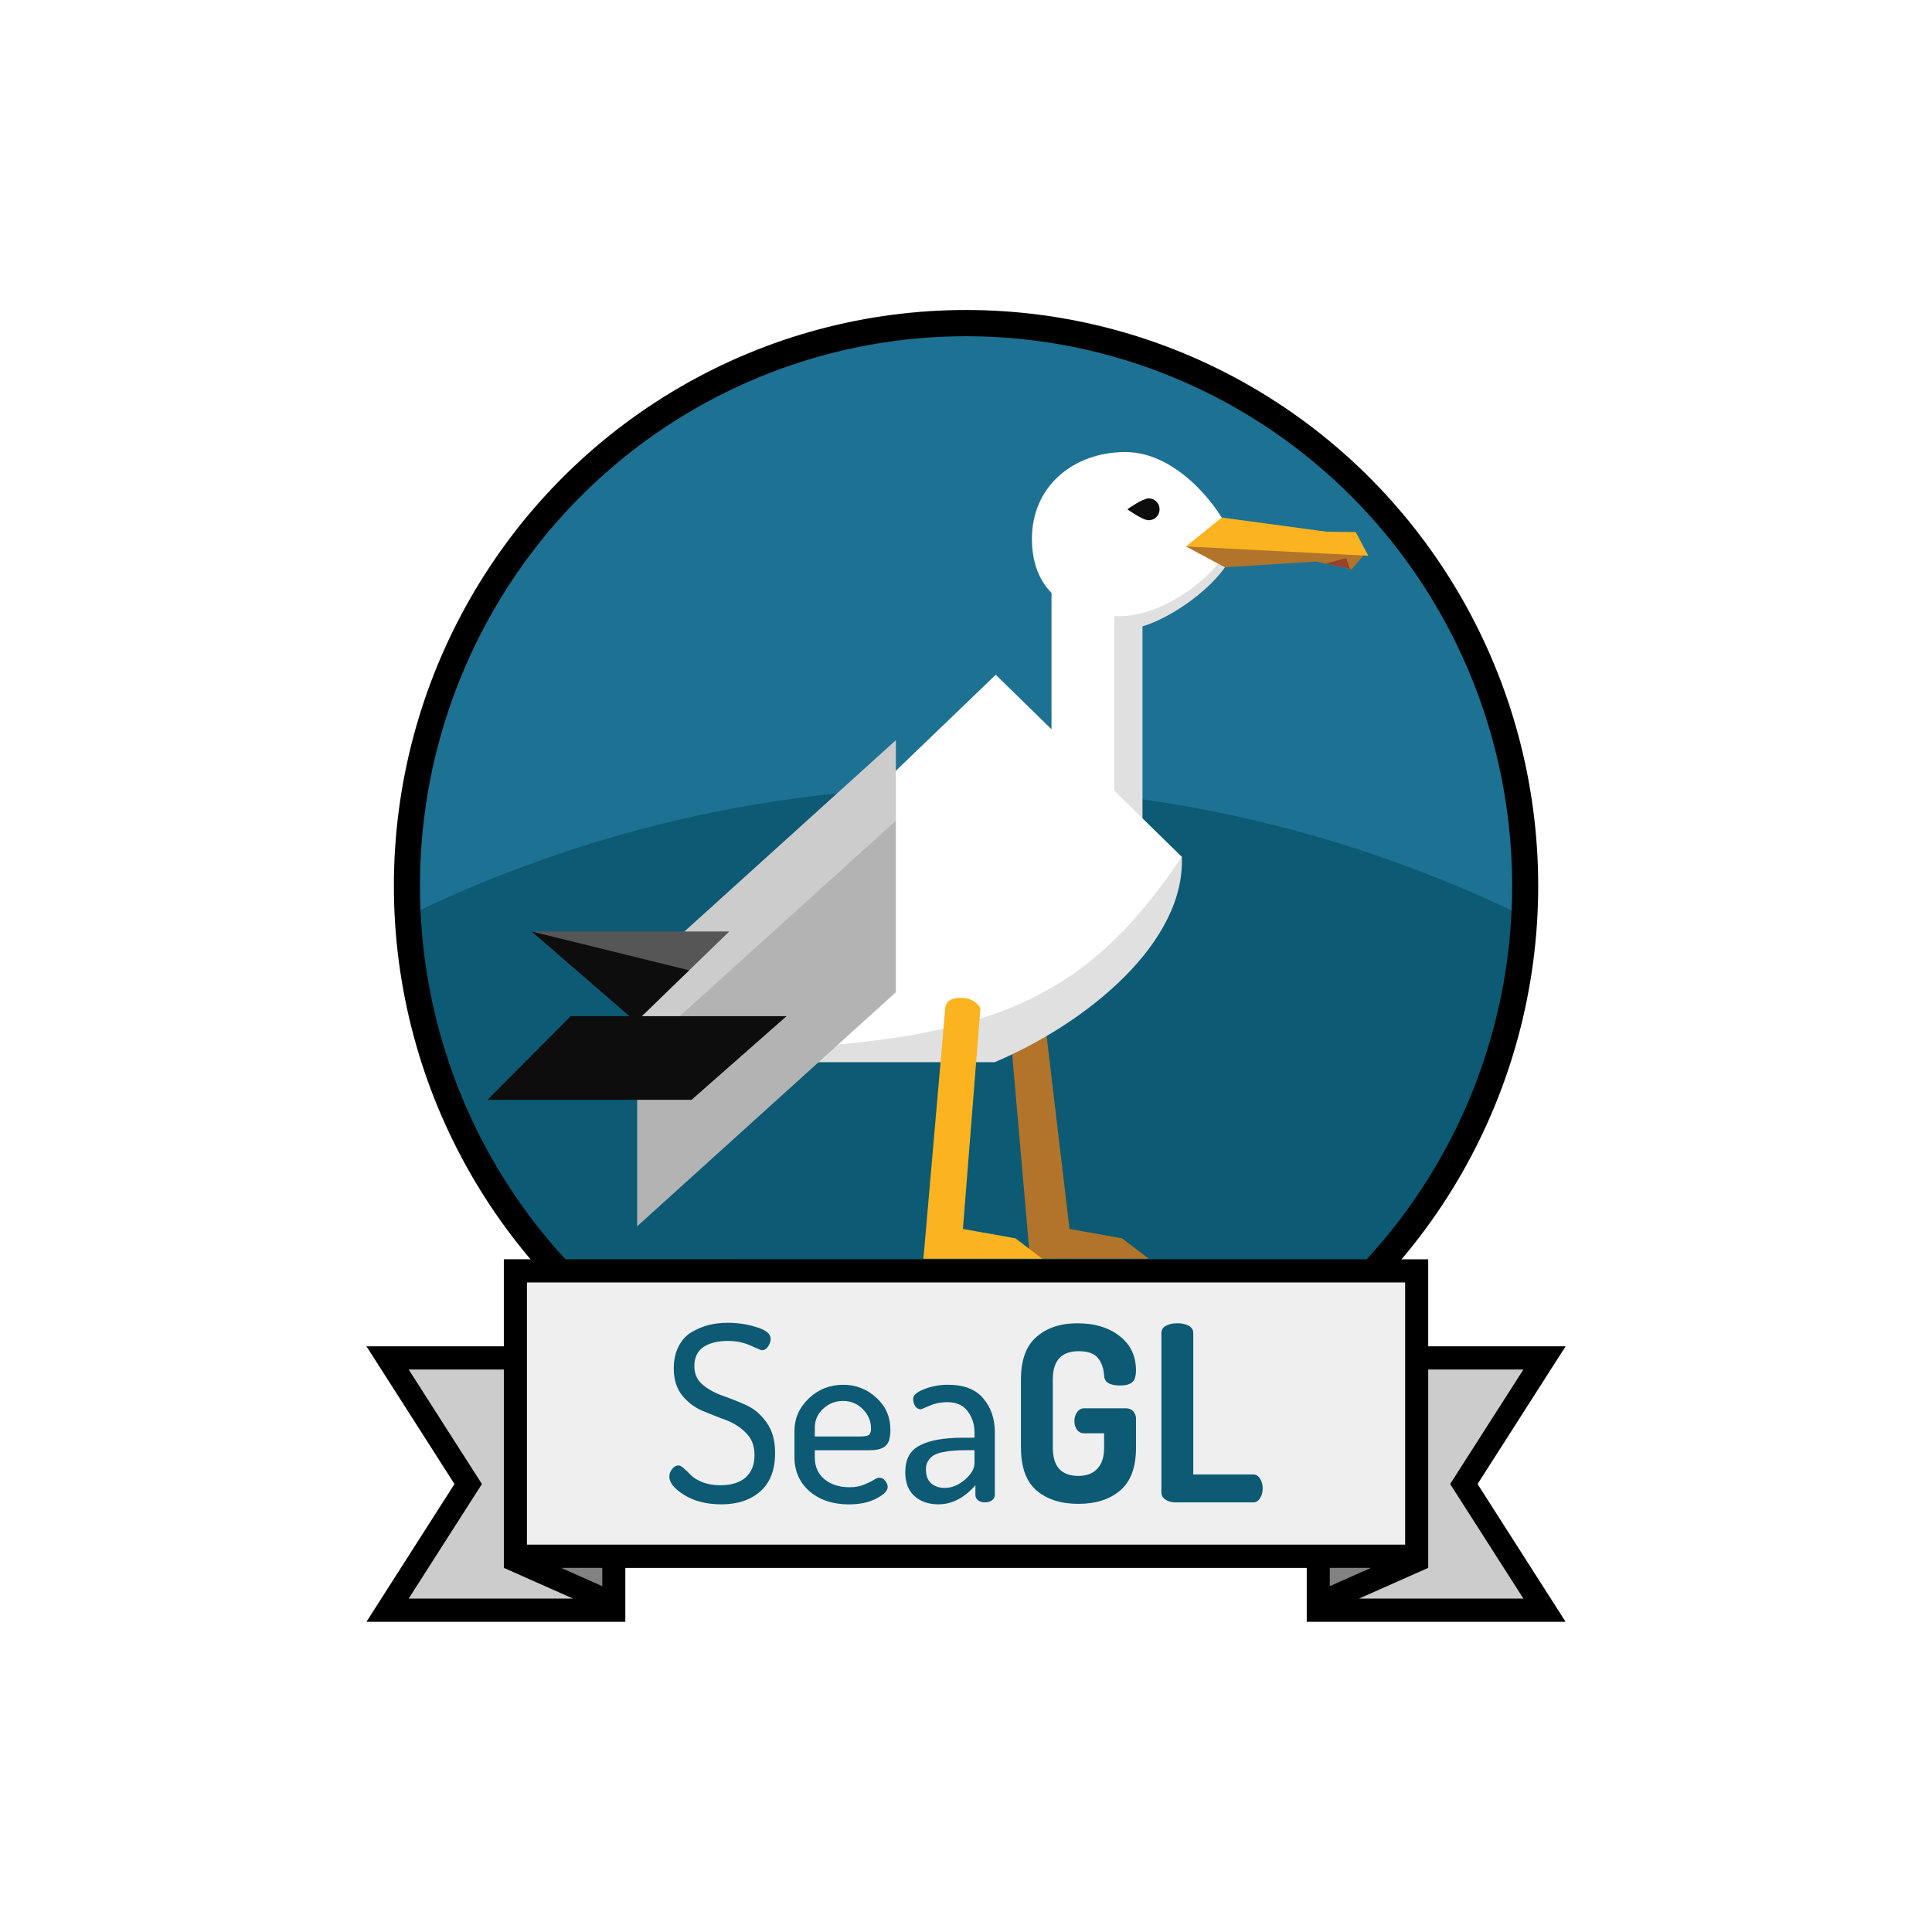 <?xml version="1.0" encoding="UTF-8" standalone="no"?>
<svg
   xmlns:dc="http://purl.org/dc/elements/1.1/"
   xmlns:cc="http://creativecommons.org/ns#"
   xmlns:rdf="http://www.w3.org/1999/02/22-rdf-syntax-ns#"
   xmlns:svg="http://www.w3.org/2000/svg"
   xmlns="http://www.w3.org/2000/svg"
   xmlns:sodipodi="http://sodipodi.sourceforge.net/DTD/sodipodi-0.dtd"
   xmlns:inkscape="http://www.inkscape.org/namespaces/inkscape"
   width="600"
   height="600"
   viewBox="0 0 158.75 158.75"
   version="1.1"
   id="svg374"
   inkscape:version="1.0.1 (3bc2e813f5, 2020-09-07)"
   sodipodi:docname="SeaGL_avatar_profile_pic.svg"
   inkscape:export-filename="/home/krause/Documents/seagl/mastodom/final/SeaGL_avatar_profile_pic.png"
   inkscape:export-xdpi="96"
   inkscape:export-ydpi="96">
  <defs
     id="defs368" />
  <sodipodi:namedview
     id="base"
     pagecolor="#ffffff"
     bordercolor="#666666"
     borderopacity="1.0"
     inkscape:pageopacity="0.0"
     inkscape:pageshadow="2"
     inkscape:zoom="0.35"
     inkscape:cx="805.1912"
     inkscape:cy="249.62167"
     inkscape:document-units="mm"
     inkscape:current-layer="layer1"
     inkscape:document-rotation="0"
     showgrid="false"
     inkscape:window-width="1366"
     inkscape:window-height="704"
     inkscape:window-x="0"
     inkscape:window-y="0"
     inkscape:window-maximized="1"
     units="px">
    <sodipodi:guide
       position="0,0"
       orientation="158.75,0"
       id="guide441" />
    <sodipodi:guide
       position="158.75,0"
       orientation="158.75,0"
       id="guide443" />
    <sodipodi:guide
       position="0,0"
       orientation="0,158.75"
       id="guide445" />
    <sodipodi:guide
       position="0,158.75"
       orientation="0,158.75"
       id="guide447" />
  </sodipodi:namedview>
  <g
     inkscape:label="Layer 1"
     inkscape:groupmode="layer"
     id="layer1">
    <rect
       style="fill:#ffffff;fill-rule:evenodd;stroke-width:0.265;fill-opacity:1"
       id="rect549"
       width="158.75"
       height="158.75"
       x="0"
       y="0" />
    <g
       style="opacity:0.998"
       transform="matrix(2.024,0,0,2.037,30.11,25.47)"
       id="g2126-0-8-0">
      <circle
         id="circle2058-6-7-6"
         r="22.699"
         fill="#1d7193"
         cy="23.229"
         cx="24.342" />
      <path
         id="path2060-2-9-3"
         fill="#0c5a73"
         d="M 24.342,19.227 A 52.246,52.246 0 0 0 1.685,24.444 22.699,22.699 0 0 0 24.342,45.928 22.699,22.699 0 0 0 46.98,24.458 52.246,52.246 0 0 0 24.342,19.227 Z" />
      <circle
         id="circle2062-6-2-2"
         stroke-width="1.058"
         stroke="#000000"
         r="22.699"
         fill="none"
         cy="23.229"
         cx="24.342" />
      <path
         id="path2064-1-0-0"
         fill="#b1742a"
         d="M 28.543,37.07 27.48,28.165 H 26.052 l 0.886,10.106 h 4.824 l -1.087,-0.823 z" />
      <path
         id="path2066-8-2-6"
         fill="#ffffff"
         d="m 30.813,5.731 c -2.13,4.2e-5 -3.834,1.407 -3.796,3.568 0.016,0.918 0.302,1.617 0.795,2.113 v 5.503 L 25.548,14.714 9.191,30.342 25.344,29.569 32.301,24.345 33.102,22.059 31.504,20.505 30.877,18.719 V 12.595 C 32.493,12.341 34.942,10.812 35.179,9.272 34.73,8.037 32.946,5.731 30.813,5.731 Z" />
      <path
         id="path2068-7-3-1"
         fill="#e0e0e0"
         d="M 9.308,30.342 H 25.509 c 3.768,-1.591 7.738,-4.827 7.593,-8.283 -1.834,2.703 -3.65,4.54 -6.192,5.755 -5.348,2.555 -13.033,1.717 -17.602,2.528 z M 35.173,9.286 c -0.649,1.524 -2.869,3.065 -4.577,3.065 -0.08,0 -0.158,-0.004 -0.236,-0.007 V 19.392 l 1.145,1.113 v -7.742 c 1.611,-0.487 3.78,-2.254 3.78,-3.463 z" />
      <path
         id="path2070-9-7-5"
         fill="#b3b3b3"
         d="m 10.991,30.042 5.251,-6.344 5.251,-3.097 v 6.921 l -10.502,9.441 z" />
      <path
         id="path2072-2-5-5"
         fill="#cccccc"
         d="m 10.991,26.795 10.502,-9.441 v 3.247 l -10.502,9.441 z" />
      <path
         id="path2074-0-9-4"
         fill="#0d0d0d"
         d="m 6.707,25.07 3.97,3.417 H 8.29 l -3.373,3.373 h 8.283 l 3.855,-3.373 h -5.872 l 1.921,-1.85 -1.59,-1.045 z" />
      <path
         id="path2076-2-2-7"
         fill="#565656"
         d="m 6.707,25.07 6.395,1.567 1.627,-1.567 z" />
      <path
         id="path2078-3-2-6"
         fill="#b1742a"
         d="m 33.274,9.539 1.578,0.842 3.693,-0.232 1.452,0.31 0.538,-0.623 -6.117,-0.642 z" />
      <path
         id="path2080-7-8-5"
         fill="#fcb320"
         d="m 34.722,8.373 -1.448,1.166 7.4,0.376 -0.513,-0.957 -1.179,-0.014 z" />
      <path
         id="path2082-5-9-6"
         fill="#96412a"
         d="m 39.775,10.011 -0.835,0.222 0.989,0.211 z" />
      <path
         id="path2084-9-7-9"
         fill="#0d0d0d"
         d="m 32.199,8.04 c 0,0.245 -0.198,0.442 -0.443,0.442 -0.244,0 -0.866,-0.442 -0.866,-0.442 0,0 0.622,-0.441 0.866,-0.441 0.245,-3.71e-4 0.443,0.198 0.443,0.441 z" />
      <path
         id="path2086-2-3-3"
         fill="#fcb320"
         d="m 24.216,37.07 0.709,-8.905 c 0,0 -0.181,-0.419 -0.809,-0.419 -0.628,0 -0.618,0.419 -0.618,0.419 l -0.886,10.106 h 4.824 l -1.087,-0.823 z" />
      <path
         id="path2088-2-6-7"
         d="m 5.578,38.293 v 0.467 3.045 H 0 L 0.465,42.525 3.574,47.359 0,52.917 h 10.51 v -2.175 h 27.663 v 2.175 h 10.51 l -3.574,-5.557 3.109,-4.834 0.465,-0.721 h -5.578 v -3.511 z" />
      <path
         id="path2090-8-1-4"
         fill="#cccccc"
         d="m 1.715,42.74 2.973,4.619 -2.973,4.62 H 8.385 L 5.578,50.741 V 42.74 Z m 45.254,0 -2.973,4.619 2.973,4.62 H 40.298 L 43.105,50.741 V 42.74 Z" />
      <path
         id="path2092-9-2-5"
         fill="#828282"
         d="m 7.903,50.741 1.671,0.738 v -0.738 z m 32.877,0 -1.671,0.738 v -0.738 z" />
      <path
         id="path2094-7-9-2"
         fill="#efefef"
         d="M 6.516,39.228 H 42.168 V 49.804 H 6.516 Z" />
      <path
         id="path2096-3-3-5"
         fill="#0c5a73"
         d="m 32.273,47.694 v -6.424 q 0,-0.198 0.189,-0.297 0.189,-0.099 0.458,-0.099 0.269,0 0.458,0.099 0.189,0.099 0.189,0.297 v 5.703 h 2.43 q 0.179,0 0.279,0.168 0.11,0.168 0.11,0.395 0,0.227 -0.11,0.395 -0.1,0.168 -0.279,0.168 H 32.84 q -0.229,0 -0.398,-0.109 -0.169,-0.109 -0.169,-0.297 z m -5.702,-1.799 v -2.757 q 0,-1.166 0.627,-1.71 0.637,-0.553 1.663,-0.553 1.056,0 1.713,0.514 0.667,0.514 0.667,1.384 0,0.356 -0.159,0.484 -0.149,0.128 -0.488,0.128 -0.637,0 -0.647,-0.405 -0.03,-0.435 -0.249,-0.702 -0.219,-0.277 -0.787,-0.277 -1.046,0 -1.046,1.137 v 2.757 q 0,1.137 1.036,1.137 0.498,0 0.767,-0.287 0.279,-0.287 0.279,-0.85 v -0.583 h -0.807 q -0.189,0 -0.299,-0.148 -0.1,-0.148 -0.1,-0.356 0,-0.198 0.11,-0.346 0.11,-0.158 0.289,-0.158 h 1.693 q 0.189,0 0.299,0.128 0.11,0.119 0.11,0.287 v 1.176 q 0,1.176 -0.637,1.72 -0.637,0.544 -1.703,0.544 -1.066,0 -1.703,-0.544 -0.627,-0.544 -0.627,-1.72 z m -4.694,0.969 q 0,-0.771 0.598,-1.067 0.598,-0.306 1.733,-0.306 h 0.478 v -0.208 q 0,-0.494 -0.279,-0.86 -0.269,-0.366 -0.817,-0.366 -0.418,0 -0.737,0.148 -0.319,0.138 -0.349,0.138 -0.139,0 -0.229,-0.128 -0.08,-0.138 -0.08,-0.287 0,-0.227 0.448,-0.395 0.458,-0.178 0.966,-0.178 0.976,0 1.434,0.553 0.468,0.544 0.468,1.364 v 2.53 q 0,0.128 -0.12,0.217 -0.11,0.079 -0.289,0.079 -0.159,0 -0.269,-0.079 -0.11,-0.089 -0.11,-0.217 v -0.395 q -0.677,0.771 -1.504,0.771 -0.598,0 -0.976,-0.336 -0.369,-0.336 -0.369,-0.978 z m 0.837,-0.089 q 0,0.366 0.209,0.553 0.209,0.188 0.558,0.188 0.418,0 0.807,-0.326 0.398,-0.336 0.398,-0.682 v -0.514 h -0.349 q -0.289,0 -0.498,0.02 -0.209,0.01 -0.438,0.059 -0.219,0.04 -0.369,0.128 -0.139,0.079 -0.229,0.227 -0.09,0.138 -0.09,0.346 z M 17.376,46.261 v -1.038 q 0,-0.761 0.578,-1.314 0.588,-0.553 1.404,-0.553 0.777,0 1.345,0.524 0.568,0.514 0.568,1.295 0,0.287 -0.07,0.465 -0.07,0.168 -0.219,0.247 -0.139,0.069 -0.269,0.089 -0.12,0.02 -0.329,0.02 H 18.203 v 0.297 q 0,0.544 0.388,0.87 0.398,0.326 1.026,0.326 0.329,0 0.568,-0.099 0.249,-0.099 0.398,-0.188 0.149,-0.099 0.239,-0.099 0.139,0 0.239,0.128 0.1,0.119 0.1,0.247 0,0.227 -0.458,0.465 -0.448,0.237 -1.116,0.237 -0.976,0 -1.594,-0.524 -0.618,-0.534 -0.618,-1.394 z m 0.827,-0.82 h 1.843 q 0.259,0 0.349,-0.059 0.09,-0.069 0.09,-0.257 0,-0.445 -0.329,-0.781 -0.329,-0.336 -0.807,-0.336 -0.468,0 -0.807,0.316 -0.339,0.306 -0.339,0.761 z m -5.906,1.621 q 0,-0.158 0.11,-0.306 0.12,-0.148 0.259,-0.148 0.09,0 0.229,0.128 0.139,0.119 0.289,0.277 0.149,0.148 0.468,0.277 0.319,0.119 0.717,0.119 0.647,0 1.016,-0.306 0.369,-0.316 0.369,-0.919 0,-0.544 -0.339,-0.88 -0.339,-0.346 -0.817,-0.524 -0.478,-0.178 -0.966,-0.376 -0.478,-0.208 -0.817,-0.623 -0.339,-0.425 -0.339,-1.087 0,-0.514 0.199,-0.89 0.199,-0.385 0.528,-0.573 0.339,-0.198 0.697,-0.287 0.359,-0.089 0.767,-0.089 0.618,0 1.175,0.178 0.568,0.168 0.568,0.474 0,0.138 -0.1,0.297 -0.1,0.158 -0.259,0.158 -0.04,0 -0.458,-0.188 -0.418,-0.188 -0.926,-0.188 -0.608,0 -0.986,0.247 -0.369,0.247 -0.369,0.781 0,0.455 0.339,0.741 0.339,0.277 0.817,0.445 0.488,0.168 0.966,0.385 0.478,0.217 0.817,0.702 0.339,0.474 0.339,1.216 0,1.028 -0.598,1.552 -0.598,0.524 -1.584,0.524 -0.886,0 -1.504,-0.376 -0.608,-0.376 -0.608,-0.741 z" />
    </g>
  </g>
</svg>
